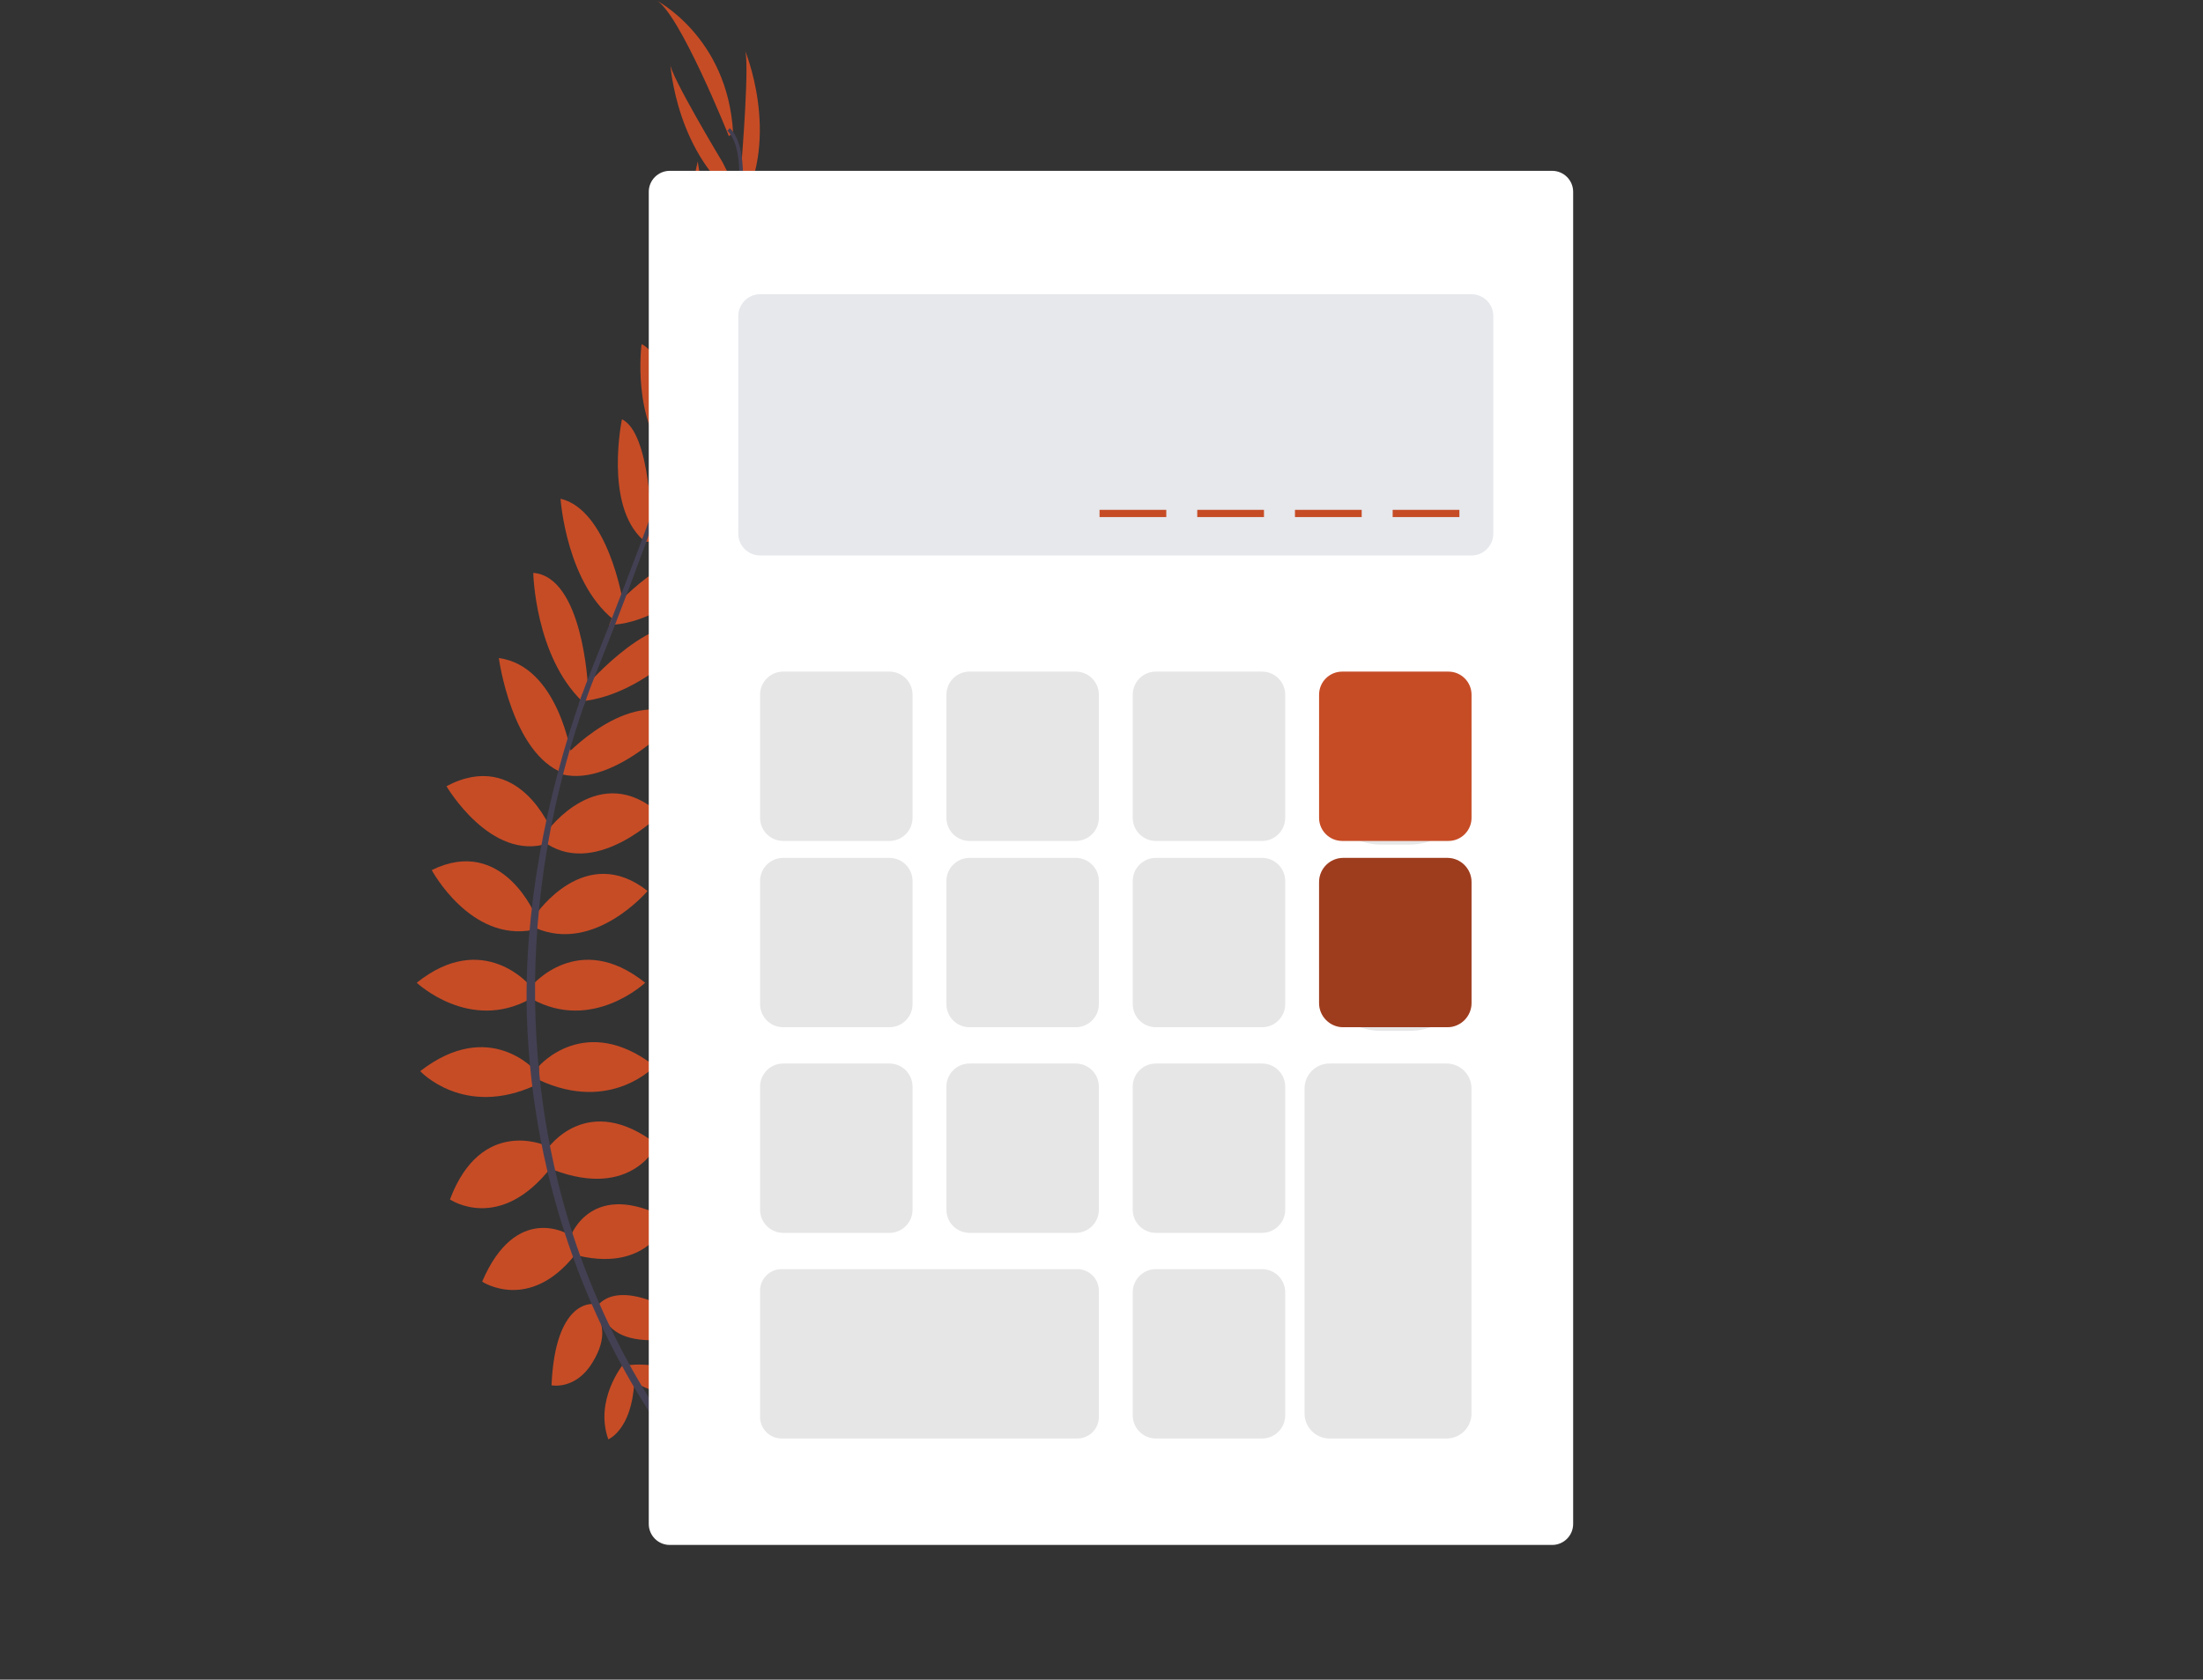 <svg width="1028" height="784" viewBox="0 0 1028 784" fill="none" xmlns="http://www.w3.org/2000/svg">
<rect x="0" y="0" width="1028" height="784" fill="#333333" stroke="none"/>
<g clip-path="url(#clip0)">
<path d="M292.94 637.25C292.94 637.25 313.94 633.89 326.54 648.74C326.54 648.74 317.3 656.02 297.42 645.94L292.94 637.25Z" fill="#C64C26"/>
<path d="M290.68 636.98C290.68 636.98 277.29 653.5 283.86 671.83C283.86 671.83 294.78 667.45 295.97 645.19L290.68 636.98Z" fill="#C64C26"/>
<path d="M278.68 609.81C278.68 609.81 287.08 594.41 320.68 615.97C320.68 615.97 316.2 626.33 301.36 625.49C286.52 624.65 282.58 617.98 278.68 609.81Z" fill="#C64C26"/>
<path d="M276.49 608.7C276.49 608.7 259.06 606.7 257.37 646.61C257.37 646.61 268.42 648.9 276.27 636.28C284.12 623.66 280.88 616.58 276.49 608.7Z" fill="#C64C26"/>
<path d="M266.34 576.88C266.34 576.88 276.14 549.72 311.7 569.04C311.7 569.04 303.58 593.96 269.98 586.12L266.34 576.88Z" fill="#C64C26"/>
<path d="M255.41 536.28C255.41 536.28 273.9 508.83 306.66 534.28C306.66 534.28 295.18 560.04 258.21 546.04L255.41 536.28Z" fill="#C64C26"/>
<path d="M251.49 497.63C251.49 497.63 273.06 472.43 305.54 497.63C305.54 497.63 285.1 519.75 251.49 504.07V497.63Z" fill="#C64C26"/>
<path d="M248.13 460.11C248.13 460.11 269.98 433.79 301.06 458.71C301.06 458.71 276.42 481.95 248.13 466.27V460.11Z" fill="#C64C26"/>
<path d="M250.09 426.79C250.09 426.79 273.09 392.9 302.18 415.87C302.18 415.87 277.54 444.99 250.09 433.23V426.79Z" fill="#C64C26"/>
<path d="M255.41 387.86C255.41 387.86 279.78 354.26 308.06 380.02C308.06 380.02 279.22 409.15 255.41 394.02V387.86Z" fill="#C64C26"/>
<path d="M263.54 353.07C263.54 353.07 292.38 321.5 317.54 334.07C317.54 334.07 287.48 367.6 262.28 361.44L263.54 353.07Z" fill="#C64C26"/>
<path d="M273.62 320.1C273.62 320.1 306.94 281.46 326.26 294.34C326.26 294.34 301.74 324.34 271.26 327.34L273.62 320.1Z" fill="#C64C26"/>
<path d="M288.17 281.85C288.17 281.85 317.3 250.27 338.58 258.11C338.58 258.11 313.66 290.87 284.26 291.71L288.17 281.85Z" fill="#C64C26"/>
<path d="M301.34 246.07C301.34 246.07 333.54 215.82 347.54 221.14C347.54 221.14 324.3 254.75 299.94 252.79L301.34 246.07Z" fill="#C64C26"/>
<path d="M314.22 212.98C314.22 212.98 341.94 176.86 357.06 179.66C357.06 179.66 340.26 211.86 314.22 216.66V212.98Z" fill="#C64C26"/>
<path d="M328.2 168.48C328.2 168.48 352.7 140.78 365.93 140.85C365.93 140.85 346.59 177.85 327.19 177.51L328.2 168.48Z" fill="#C64C26"/>
<path d="M336.48 138.82L360.14 81.13C360.14 81.13 361.33 133.28 333.47 149.52L336.48 138.82Z" fill="#C64C26"/>
<path d="M346.09 75.2C346.09 75.2 350.01 27.04 347.49 23.12C347.49 23.12 364.41 63.12 345.92 96.48L346.09 75.2Z" fill="#C64C26"/>
<path d="M265.42 576.23C265.42 576.23 240.88 561.02 224.99 598.23C224.99 598.23 246.83 612.72 268.3 585.72L265.42 576.23Z" fill="#C64C26"/>
<path d="M254.68 534.73C254.68 534.73 224.58 521 209.97 559.85C209.97 559.85 233.23 575.85 257.42 544.55L254.68 534.73Z" fill="#C64C26"/>
<path d="M250.09 499.98C250.09 499.98 228.53 474.78 196.09 499.98C196.09 499.98 216.53 522.1 250.09 506.42V499.98Z" fill="#C64C26"/>
<path d="M247.4 460.11C247.4 460.11 225.56 433.79 194.47 458.71C194.47 458.71 219.12 481.95 247.4 466.27V460.11Z" fill="#C64C26"/>
<path d="M250.09 427.75C250.09 427.75 234.77 389.75 201.47 406.12C201.47 406.12 219.47 439.77 248.74 434.04L250.09 427.75Z" fill="#C64C26"/>
<path d="M257.34 387.67C257.34 387.67 242.12 349.06 208.34 366.97C208.34 366.97 229.02 402.36 255.84 393.64L257.34 387.67Z" fill="#C64C26"/>
<path d="M266.78 353.27C266.78 353.27 260.78 310.94 232.78 307.15C232.78 307.15 238.71 351.79 263 360.9L266.78 353.27Z" fill="#C64C26"/>
<path d="M274.33 320.17C274.33 320.17 271.99 269.17 248.84 267.4C248.84 267.4 249.62 306.11 271.72 327.4L274.33 320.17Z" fill="#C64C26"/>
<path d="M290.57 280.39C290.57 280.39 283.66 237.98 261.57 232.79C261.57 232.79 264.31 273.87 288.39 290.79L290.57 280.39Z" fill="#C64C26"/>
<path d="M303.96 246.37C303.96 246.37 303.72 202.2 290.23 195.7C290.23 195.7 281.85 235.7 300.05 252.01L303.96 246.37Z" fill="#C64C26"/>
<path d="M315.25 212.53C315.25 212.53 313.36 167.04 299.38 160.63C299.38 160.63 294.59 196.63 313.15 215.51L315.25 212.53Z" fill="#C64C26"/>
<path d="M330.15 172.1C330.15 172.1 330.06 135.1 320.09 126.43C320.09 126.43 310.16 166.96 324.94 179.55L330.15 172.1Z" fill="#C64C26"/>
<path d="M335.3 136.98L325.6 75.39C325.6 75.39 312.41 125.85 335.77 148.08L335.3 136.98Z" fill="#C64C26"/>
<path d="M337.2 75.79C337.2 75.79 312.28 34.39 312.79 29.79C312.79 29.79 315.44 73.18 346.79 94.79L337.2 75.79Z" fill="#C64C26"/>
<path d="M340.12 63.56C340.12 63.56 316.6 4.76 305.96 -0.02C305.96 -0.02 339.56 17.06 342.08 61.86L340.12 63.56Z" fill="#C64C26"/>
<path d="M327.06 177.86L325.46 177.36C345.31 112.64 350.26 71.36 339.4 61.02L340.56 59.8C352.07 70.72 347.4 111.54 327.06 177.86Z" fill="#444053"/>
<path d="M272.41 329.37L270.03 328.53C272.13 322.6 274.41 316.58 276.79 310.65C297.51 258.98 315.14 210.98 326.45 174.09L328.52 173.09C317.19 209.98 299.87 259.88 279.13 311.59C276.76 317.49 274.5 323.47 272.41 329.37Z" fill="#444053"/>
<path d="M322.49 685.7C322.17 685.34 289.99 649.12 267.57 587.26C254.422 551.053 247.098 512.991 245.87 474.49C244.34 426.36 254.43 372.61 271.74 323.8L273.62 326C234.78 435.56 250.21 529.45 270.68 585.98C292.87 647.27 324.68 683.1 324.99 683.46L322.49 685.7Z" fill="#444053"/>
<path d="M724.29 79.74H312.54C307.128 79.74 302.74 84.128 302.74 89.54V711.32C302.74 716.732 307.128 721.12 312.54 721.12H724.29C729.702 721.12 734.09 716.732 734.09 711.32V89.54C734.09 84.128 729.702 79.74 724.29 79.74Z" fill="white"/>
<path d="M686.63 137.33H354.72C349.087 137.33 344.52 141.897 344.52 147.53V249.08C344.52 254.713 349.087 259.28 354.72 259.28H686.63C692.263 259.28 696.83 254.713 696.83 249.08V147.53C696.83 141.897 692.263 137.33 686.63 137.33Z" fill="#E6E8EC"/>
<path opacity="0.1" d="M415.03 313.48H365.47C359.511 313.48 354.68 318.311 354.68 324.27V381.73C354.68 387.689 359.511 392.52 365.47 392.52H415.03C420.989 392.52 425.82 387.689 425.82 381.73V324.27C425.82 318.311 420.989 313.48 415.03 313.48Z" fill="black"/>
<path opacity="0.1" d="M501.98 313.48H452.42C446.461 313.48 441.63 318.311 441.63 324.27V381.73C441.63 387.689 446.461 392.52 452.42 392.52H501.98C507.939 392.52 512.77 387.689 512.77 381.73V324.27C512.77 318.311 507.939 313.48 501.98 313.48Z" fill="black"/>
<path opacity="0.1" d="M588.93 313.48H539.37C533.411 313.48 528.58 318.311 528.58 324.27V381.73C528.58 387.689 533.411 392.52 539.37 392.52H588.93C594.889 392.52 599.72 387.689 599.72 381.73V324.27C599.72 318.311 594.889 313.48 588.93 313.48Z" fill="black"/>
<path opacity="0.1" d="M657.83 315.16H644.37C628.442 315.16 615.53 328.072 615.53 344V365.36C615.53 381.288 628.442 394.2 644.37 394.2H657.83C673.758 394.2 686.67 381.288 686.67 365.36V344C686.67 328.072 673.758 315.16 657.83 315.16Z" fill="black"/>
<path d="M675.88 313.48H626.32C620.361 313.48 615.53 318.311 615.53 324.27V381.73C615.53 387.689 620.361 392.52 626.32 392.52H675.88C681.839 392.52 686.67 387.689 686.67 381.73V324.27C686.67 318.311 681.839 313.48 675.88 313.48Z" fill="#C64C26"/>
<path opacity="0.1" d="M415.03 400.43H365.47C359.511 400.43 354.68 405.261 354.68 411.22V468.68C354.68 474.639 359.511 479.47 365.47 479.47H415.03C420.989 479.47 425.82 474.639 425.82 468.68V411.22C425.82 405.261 420.989 400.43 415.03 400.43Z" fill="black"/>
<path opacity="0.1" d="M501.98 400.43H452.42C446.461 400.43 441.63 405.261 441.63 411.22V468.68C441.63 474.639 446.461 479.47 452.42 479.47H501.98C507.939 479.47 512.77 474.639 512.77 468.68V411.22C512.77 405.261 507.939 400.43 501.98 400.43Z" fill="black"/>
<path opacity="0.1" d="M588.93 400.43H539.37C533.411 400.43 528.58 405.261 528.58 411.22V468.68C528.58 474.639 533.411 479.47 539.37 479.47H588.93C594.889 479.47 599.72 474.639 599.72 468.68V411.22C599.72 405.261 594.889 400.43 588.93 400.43Z" fill="black"/>
<path opacity="0.1" d="M415.03 496.41H365.47C359.511 496.41 354.68 501.241 354.68 507.2V564.66C354.68 570.619 359.511 575.45 365.47 575.45H415.03C420.989 575.45 425.82 570.619 425.82 564.66V507.2C425.82 501.241 420.989 496.41 415.03 496.41Z" fill="black"/>
<path opacity="0.1" d="M501.98 496.41H452.42C446.461 496.41 441.63 501.241 441.63 507.2V564.66C441.63 570.619 446.461 575.45 452.42 575.45H501.98C507.939 575.45 512.77 570.619 512.77 564.66V507.2C512.77 501.241 507.939 496.41 501.98 496.41Z" fill="black"/>
<path opacity="0.1" d="M588.93 496.41H539.37C533.411 496.41 528.58 501.241 528.58 507.2V564.66C528.58 570.619 533.411 575.45 539.37 575.45H588.93C594.889 575.45 599.72 570.619 599.72 564.66V507.2C599.72 501.241 594.889 496.41 588.93 496.41Z" fill="black"/>
<path opacity="0.1" d="M588.93 592.39H539.37C533.411 592.39 528.58 597.221 528.58 603.18V660.64C528.58 666.599 533.411 671.43 539.37 671.43H588.93C594.889 671.43 599.72 666.599 599.72 660.64V603.18C599.72 597.221 594.889 592.39 588.93 592.39Z" fill="black"/>
<path opacity="0.1" d="M657.83 402.11H644.37C628.442 402.11 615.53 415.022 615.53 430.95V452.31C615.53 468.238 628.442 481.15 644.37 481.15H657.83C673.758 481.15 686.67 468.238 686.67 452.31V430.95C686.67 415.022 673.758 402.11 657.83 402.11Z" fill="black"/>
<path d="M675.37 400.43H626.83C620.589 400.43 615.53 405.489 615.53 411.73V468.17C615.53 474.411 620.589 479.47 626.83 479.47H675.37C681.611 479.47 686.67 474.411 686.67 468.17V411.73C686.67 405.489 681.611 400.43 675.37 400.43Z" fill="#C64C26"/>
<path opacity="0.2" d="M675.37 400.43H626.83C620.589 400.43 615.53 405.489 615.53 411.73V468.17C615.53 474.411 620.589 479.47 626.83 479.47H675.37C681.611 479.47 686.67 474.411 686.67 468.17V411.73C686.67 405.489 681.611 400.43 675.37 400.43Z" fill="black"/>
<path opacity="0.1" d="M502.73 592.39H364.72C359.175 592.39 354.68 596.885 354.68 602.43V661.39C354.68 666.935 359.175 671.43 364.72 671.43H502.73C508.275 671.43 512.77 666.935 512.77 661.39V602.43C512.77 596.885 508.275 592.39 502.73 592.39Z" fill="black"/>
<path opacity="0.1" d="M675 496.41H620.41C613.97 496.41 608.75 501.63 608.75 508.07V659.78C608.75 666.22 613.97 671.44 620.41 671.44H675C681.44 671.44 686.66 666.22 686.66 659.78V508.07C686.66 501.63 681.44 496.41 675 496.41Z" fill="black"/>
<path d="M681.01 237.98H649.87V241.35H681.01V237.98Z" fill="#C64C26"/>
<path d="M635.42 237.98H604.28V241.35H635.42V237.98Z" fill="#C64C26"/>
<path d="M589.82 237.98H558.68V241.35H589.82V237.98Z" fill="#C64C26"/>
<path d="M544.23 237.98H513.09V241.35H544.23V237.98Z" fill="#C64C26"/>
</g>
<defs>
<clipPath id="clip0">
<rect width="1027.35" height="783.97" fill="white"/>
</clipPath>
</defs>
</svg>

